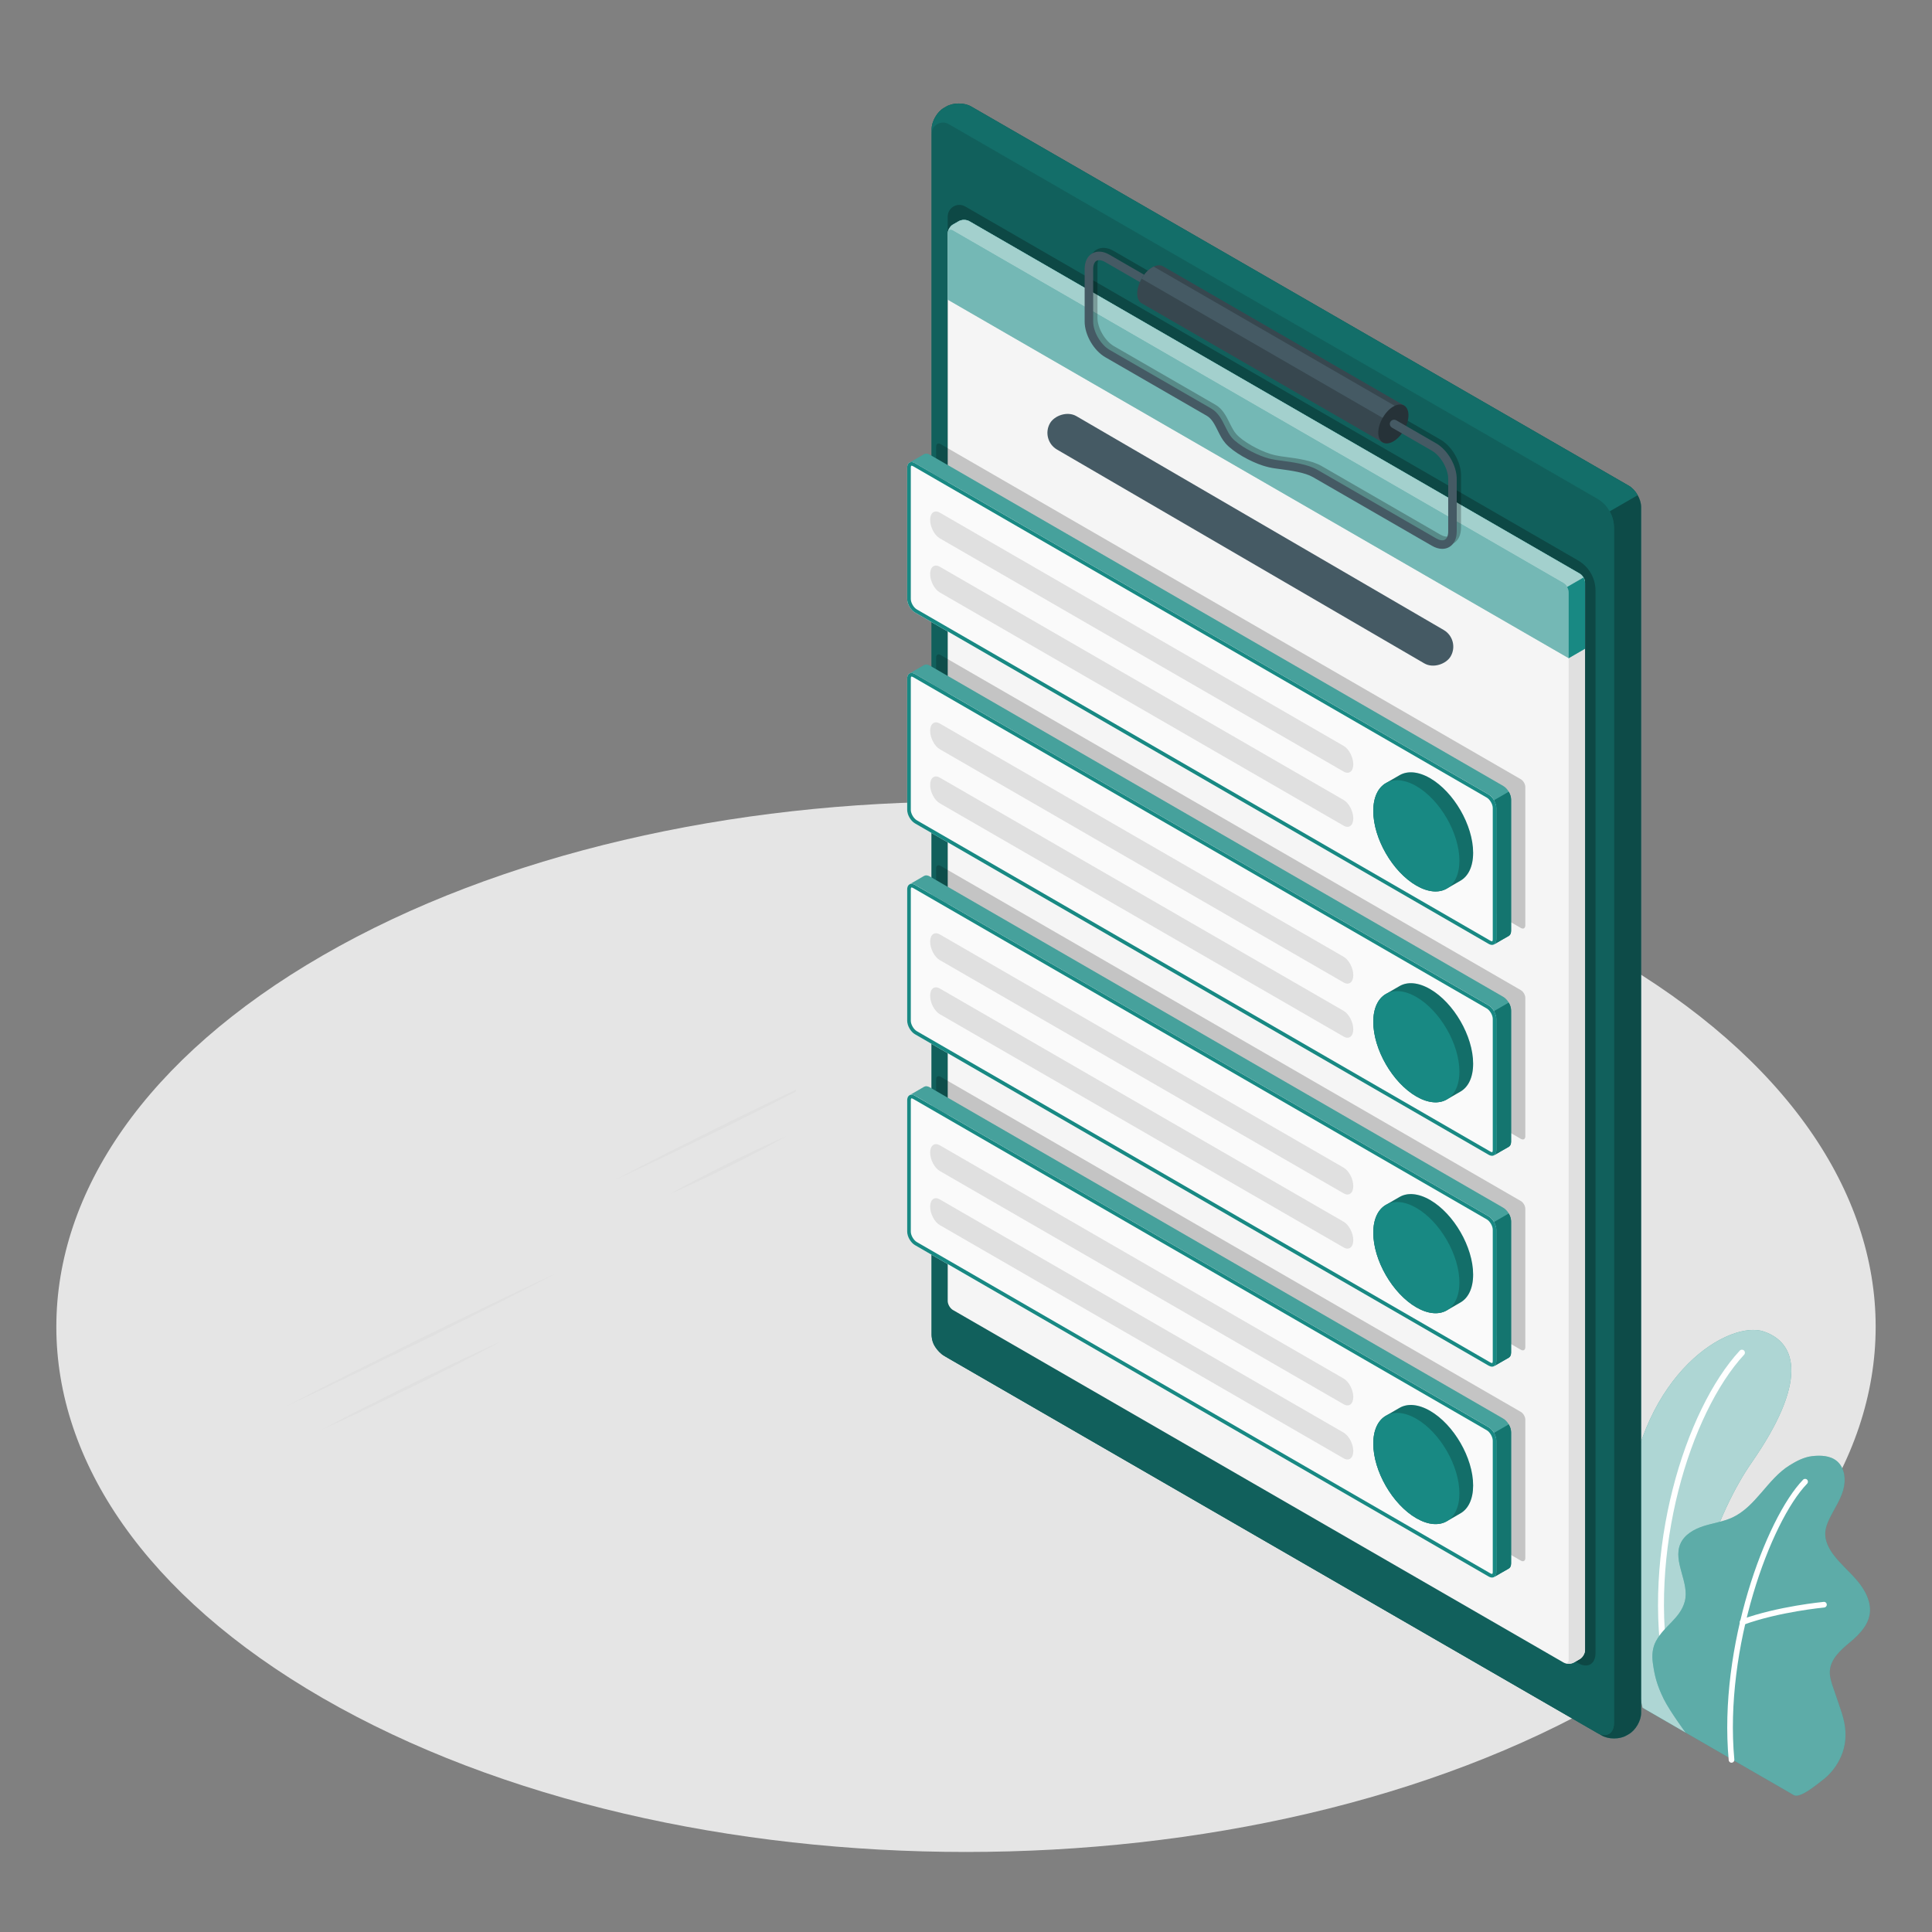 <svg width="275" height="275" viewBox="0 0 275 275" fill="none" xmlns="http://www.w3.org/2000/svg">
<rect x="0" y="0" width="275" height="275" fill="#808080" stroke="none"/>
<path d="M229.059 135.993C279.623 165.186 279.622 212.519 229.056 241.713C178.489 270.906 96.506 270.906 45.942 241.713C-4.623 212.519 -4.622 165.187 45.945 135.993C96.511 106.799 178.494 106.799 229.059 135.993Z" fill="#E5E5E5"/>
<path d="M239.929 246.624L233.798 243.081C233.798 243.081 230.15 227.919 231.603 214.277C233.648 195.095 246.274 187.878 251.075 189.532C255.876 191.187 257.266 196.768 249.322 208.192C244.636 214.932 238.878 228.972 239.929 246.624Z" fill="#188983"/>
<g opacity="0.65">
<path d="M239.929 246.624L233.798 243.081C233.798 243.081 230.15 227.919 231.603 214.277C233.648 195.095 246.274 187.878 251.075 189.532C255.876 191.187 257.266 196.768 249.322 208.192C244.636 214.932 238.878 228.972 239.929 246.624Z" fill="white"/>
</g>
<path d="M237.389 239.176C237.409 239.174 237.428 239.172 237.448 239.168C237.678 239.124 237.83 238.902 237.786 238.672C234.425 220.98 240.606 201.1 248.259 192.827C248.418 192.655 248.408 192.385 248.235 192.226C248.063 192.069 247.794 192.077 247.634 192.25C239.842 200.673 233.54 220.878 236.951 238.83C236.99 239.041 237.18 239.186 237.389 239.176Z" fill="white"/>
<path d="M255.359 255.532C256.274 255.998 258.71 253.913 259.389 253.406C260.551 252.538 261.469 251.346 262.05 250.021C262.728 248.478 262.836 246.857 262.517 245.204C262.351 244.347 262.067 243.518 261.784 242.692C261.505 241.881 261.228 241.071 260.95 240.26C260.675 239.46 260.398 238.633 260.463 237.789C260.594 236.091 262.032 234.833 263.342 233.744C264.792 232.541 266.285 230.973 266.174 228.942C266.088 227.374 265.203 225.96 264.169 224.778C263.136 223.596 261.928 222.568 260.984 221.313C260.305 220.41 259.756 219.336 259.802 218.207C259.831 217.506 260.087 216.833 260.39 216.2C261.041 214.841 261.926 213.582 262.349 212.135C262.773 210.689 262.613 208.925 261.452 207.964C260.499 207.175 259.14 207.127 257.912 207.271C256.776 207.404 255.688 207.974 254.718 208.579C251.583 210.535 249.935 214.449 246.582 216.001C245.288 216.6 243.848 216.79 242.49 217.223C241.132 217.656 239.764 218.429 239.191 219.735C238.061 222.308 240.549 225.283 239.8 227.991C239.137 230.388 236.892 231.406 235.712 233.596C235.196 234.553 235.121 235.634 235.266 236.712C235.512 238.537 235.848 239.868 236.83 241.862C237.642 243.509 239.927 246.623 239.927 246.623C239.927 246.623 255.218 255.46 255.359 255.532Z" fill="#188983"/>
<g opacity="0.3">
<path d="M255.359 255.532C256.274 255.998 258.71 253.913 259.389 253.406C260.551 252.538 261.469 251.346 262.05 250.021C262.728 248.478 262.836 246.857 262.517 245.204C262.351 244.347 262.067 243.518 261.784 242.692C261.505 241.881 261.228 241.071 260.95 240.26C260.675 239.46 260.398 238.633 260.463 237.789C260.594 236.091 262.032 234.833 263.342 233.744C264.792 232.541 266.285 230.973 266.174 228.942C266.088 227.374 265.203 225.96 264.169 224.778C263.136 223.596 261.928 222.568 260.984 221.313C260.305 220.41 259.756 219.336 259.802 218.207C259.831 217.506 260.087 216.833 260.39 216.2C261.041 214.841 261.926 213.582 262.349 212.135C262.773 210.689 262.613 208.925 261.452 207.964C260.499 207.175 259.14 207.127 257.912 207.271C256.776 207.404 255.688 207.974 254.718 208.579C251.583 210.535 249.935 214.449 246.582 216.001C245.288 216.6 243.848 216.79 242.49 217.223C241.132 217.656 239.764 218.429 239.191 219.735C238.061 222.308 240.549 225.283 239.8 227.991C239.137 230.388 236.892 231.406 235.712 233.596C235.196 234.553 235.121 235.634 235.266 236.712C235.512 238.537 235.848 239.868 236.83 241.862C237.642 243.509 239.927 246.623 239.927 246.623C239.927 246.623 255.218 255.46 255.359 255.532Z" fill="white"/>
</g>
<path d="M246.484 250.907C246.49 250.906 246.495 250.906 246.495 250.906C246.723 250.885 246.885 250.689 246.865 250.468C245.397 234.556 252.023 216.572 257.228 211.182C257.382 211.022 257.378 210.768 257.218 210.613C257.058 210.459 256.804 210.464 256.65 210.623C251.339 216.121 244.575 234.405 246.063 250.542C246.083 250.757 246.27 250.917 246.484 250.907Z" fill="white"/>
<path d="M248.065 231.286C248.104 231.284 248.144 231.277 248.183 231.262C253.226 229.42 259.597 228.818 259.661 228.813C259.882 228.792 260.045 228.596 260.025 228.375C260.004 228.154 259.827 227.988 259.587 228.011C259.522 228.018 253.05 228.627 247.907 230.506C247.698 230.582 247.59 230.813 247.667 231.022C247.729 231.192 247.893 231.294 248.065 231.286Z" fill="white"/>
<path d="M138.23 15.154L231.85 69.141C232.818 69.698 233.602 71.056 233.602 72.172V243.812C233.602 244.929 232.816 246.283 231.847 246.838L231.491 247.041C230.522 247.595 228.952 247.592 227.986 247.034L134.363 192.976C133.397 192.418 132.613 191.06 132.613 189.944V18.376C132.613 17.26 133.398 15.905 134.367 15.351L134.723 15.148C135.693 14.593 137.262 14.595 138.23 15.154Z" fill="#188983"/>
<path opacity="0.45" d="M138.23 15.154L231.85 69.141C232.818 69.698 233.602 71.056 233.602 72.172V243.812C233.602 244.929 232.816 246.283 231.847 246.838L231.491 247.041C230.522 247.595 228.952 247.592 227.986 247.034L134.363 192.976C133.397 192.418 132.613 191.06 132.613 189.944V18.376C132.613 17.26 133.398 15.905 134.367 15.351L134.723 15.148C135.693 14.593 137.262 14.595 138.23 15.154Z" fill="black"/>
<path d="M132.613 190.069C132.613 191.609 133.694 192.589 135.033 193.359L227.317 246.638C228.649 247.407 229.737 246.786 229.737 245.239V75.143C229.737 73.422 228.818 71.831 227.328 70.97L135.035 17.669C133.959 17.048 132.613 17.825 132.613 19.068V190.069H132.613Z" fill="#188983"/>
<path opacity="0.3" d="M132.613 190.069C132.613 191.609 133.694 192.589 135.032 193.359L227.316 246.638C228.648 247.407 229.736 246.786 229.736 245.239V75.143C229.736 73.422 228.818 71.831 227.327 70.97L135.035 17.669C133.958 17.048 132.612 17.825 132.612 19.068V190.069H132.613Z" fill="black"/>
<path d="M132.611 18.378V19.065C132.611 17.825 133.959 17.05 135.037 17.67L227.327 70.973C228.075 71.397 228.676 72.01 229.086 72.731C229.1 72.752 229.107 72.765 229.113 72.785L233.107 70.479C232.784 69.919 232.346 69.427 231.847 69.144L138.229 15.155C137.259 14.595 135.689 14.595 134.725 15.148L134.37 15.353C133.4 15.904 132.611 17.259 132.611 18.378Z" fill="#188983"/>
<path opacity="0.2" d="M132.611 18.378V19.065C132.611 17.825 133.959 17.05 135.037 17.67L227.327 70.973C228.075 71.397 228.676 72.01 229.086 72.731C229.1 72.752 229.107 72.765 229.113 72.785L233.107 70.479C232.784 69.919 232.346 69.427 231.847 69.144L138.229 15.155C137.259 14.595 135.689 14.595 134.725 15.148L134.37 15.353C133.4 15.904 132.611 17.259 132.611 18.378Z" fill="black"/>
<path opacity="0.25" d="M134.897 182.979C134.897 184.565 136.009 185.575 137.389 186.368L224.611 236.725C225.983 237.518 227.104 236.877 227.104 235.285V84.07C227.104 82.296 226.158 80.658 224.622 79.772L137.391 29.391C136.283 28.751 134.897 29.55 134.897 30.831V32.682V182.979Z" fill="black"/>
<path d="M224.87 81.658L137.966 31.485C137.555 31.248 136.889 31.248 136.478 31.485L135.64 31.969C135.229 32.206 134.896 32.783 134.896 33.257V185.175C134.896 185.65 135.229 186.226 135.639 186.464L222.542 236.637C222.953 236.874 223.619 236.874 224.03 236.637L224.87 236.152C225.28 235.915 225.614 235.338 225.614 234.863V82.947C225.614 82.472 225.28 81.896 224.87 81.658Z" fill="#F5F5F5"/>
<path d="M222.72 236.718C222.806 236.752 222.898 236.775 222.995 236.792C223.041 236.798 223.092 236.804 223.138 236.809C223.287 236.821 223.442 236.815 223.59 236.792C223.687 236.775 223.779 236.752 223.865 236.718C223.922 236.695 223.979 236.666 224.031 236.638L224.867 236.157C225.28 235.916 225.612 235.344 225.612 234.868V82.952C225.612 82.712 225.532 82.448 225.394 82.219L223.069 83.558C223.201 83.793 223.286 84.057 223.286 84.292V236.208C223.286 236.615 223.046 236.815 222.72 236.718Z" fill="#E0E0E0"/>
<path d="M135.638 31.968L136.476 31.484C136.887 31.247 137.553 31.247 137.964 31.484L224.868 81.658C225.279 81.895 225.612 82.472 225.612 82.947V92.328L223.285 93.68L134.895 42.648V33.257C134.894 32.782 135.228 32.206 135.638 31.968Z" fill="#188983"/>
<path opacity="0.4" d="M135.638 31.968L136.476 31.484C136.887 31.247 137.553 31.247 137.964 31.484L224.868 81.658C225.279 81.895 225.612 82.472 225.612 82.947V92.328L223.285 93.68L134.895 42.648V33.257C134.894 32.782 135.228 32.206 135.638 31.968Z" fill="white"/>
<path d="M134.922 33.032C135.014 32.728 135.3 32.63 135.638 32.825L222.542 83C222.748 83.121 222.937 83.321 223.069 83.556L225.394 82.216C225.262 81.981 225.073 81.775 224.867 81.66L137.963 31.485C137.556 31.245 136.886 31.245 136.479 31.485L135.637 31.967C135.289 32.173 134.997 32.614 134.922 33.032Z" fill="#188983"/>
<path opacity="0.6" d="M134.922 33.032C135.014 32.728 135.3 32.63 135.638 32.825L222.542 83C222.748 83.121 222.937 83.321 223.069 83.556L225.394 82.216C225.262 81.981 225.073 81.775 224.867 81.66L137.963 31.485C137.556 31.245 136.886 31.245 136.479 31.485L135.637 31.967C135.289 32.173 134.997 32.614 134.922 33.032Z" fill="white"/>
<path d="M225.61 82.949V92.338L223.285 93.68V84.289C223.285 84.054 223.2 83.79 223.068 83.556L225.393 82.216C225.53 82.445 225.61 82.708 225.61 82.949Z" fill="#188983"/>
<g opacity="0.25">
<path d="M155 37.766V45.237C155 47.13 156.292 49.362 157.93 50.308L172.391 58.655C173.107 59.067 173.513 59.892 173.944 60.76C174.259 61.397 174.587 62.051 175.06 62.586C176.182 63.859 178.633 65.188 180.362 65.74C180.944 65.928 181.527 66.062 182.097 66.14C182.315 66.177 182.557 66.207 182.806 66.238C184.383 66.45 186.349 66.717 187.501 67.384L204.425 77.151C204.934 77.448 205.438 77.593 205.899 77.593C206.257 77.593 206.59 77.509 206.888 77.339C207.579 76.938 207.961 76.144 207.961 75.112V67.642C207.961 65.749 206.676 63.517 205.032 62.571L199.348 59.289C199.324 59.277 199.299 59.265 199.269 59.259C198.996 59.137 198.675 59.246 198.517 59.513C198.365 59.774 198.438 60.114 198.674 60.284C198.692 60.308 198.716 60.326 198.741 60.338L204.424 63.62C205.68 64.348 206.748 66.192 206.748 67.642V75.112C206.748 75.689 206.578 76.113 206.281 76.283C205.984 76.459 205.528 76.387 205.031 76.101L188.107 66.329C186.748 65.546 184.649 65.261 182.969 65.037C182.721 65.007 182.484 64.97 182.266 64.94C181.769 64.867 181.247 64.751 180.725 64.582C179.191 64.096 176.91 62.853 175.97 61.785C175.599 61.373 175.327 60.809 175.03 60.221C174.538 59.226 174.029 58.2 172.997 57.606L158.536 49.259C157.28 48.531 156.212 46.687 156.212 45.237V37.766C156.212 37.196 156.382 36.765 156.679 36.595C156.976 36.419 157.438 36.492 157.929 36.777L162.855 39.623C163.019 39.252 163.231 38.895 163.474 38.579L158.536 35.728C157.644 35.207 156.765 35.145 156.073 35.54C155.383 35.94 155 36.735 155 37.766Z" fill="black"/>
</g>
<path d="M165.548 37.905L165.548 37.906C165.158 37.677 164.619 37.707 164.022 38.052C162.835 38.737 161.872 40.404 161.872 41.775C161.872 42.465 162.116 42.947 162.51 43.17L162.509 43.171L196.819 62.983L199.858 57.717L165.548 37.905Z" fill="#37474F"/>
<path d="M198.33 60.361L162.494 39.668C162.883 38.989 163.423 38.396 164.02 38.051C164.091 38.01 164.158 37.988 164.227 37.956L199.504 58.326L198.33 60.361Z" fill="#455A64"/>
<path d="M198.331 57.863C199.517 57.178 200.48 57.734 200.48 59.104C200.48 60.475 199.517 62.142 198.331 62.827C197.144 63.512 196.181 62.957 196.181 61.586C196.181 60.216 197.144 58.549 198.331 57.863Z" fill="#263238"/>
<path d="M154.389 38.298V45.769C154.389 47.661 155.681 49.894 157.319 50.84L171.78 59.187C172.495 59.599 172.902 60.424 173.333 61.291C173.648 61.928 173.976 62.584 174.449 63.117C175.571 64.391 178.022 65.72 179.751 66.272C180.333 66.46 180.915 66.594 181.485 66.672C181.704 66.709 181.946 66.739 182.195 66.769C183.772 66.982 185.737 67.249 186.89 67.916L203.814 77.682C204.323 77.979 204.827 78.125 205.288 78.125C205.646 78.125 205.979 78.04 206.276 77.87C206.968 77.47 207.35 76.675 207.35 75.644V68.173C207.35 66.281 206.064 64.048 204.42 63.102L198.737 59.82C198.712 59.808 198.688 59.796 198.658 59.79C198.385 59.669 198.063 59.778 197.906 60.045C197.754 60.305 197.827 60.645 198.064 60.815C198.082 60.839 198.106 60.858 198.13 60.87L203.814 64.151C205.07 64.88 206.137 66.723 206.137 68.173V75.644C206.137 76.22 205.967 76.645 205.67 76.815C205.373 76.991 204.918 76.918 204.421 76.633L187.497 66.86C186.138 66.078 184.039 65.793 182.359 65.568C182.11 65.538 181.874 65.501 181.655 65.471C181.158 65.398 180.636 65.283 180.115 65.113C178.58 64.628 176.299 63.384 175.359 62.317C174.989 61.904 174.716 61.34 174.419 60.752C173.928 59.757 173.418 58.732 172.387 58.137L157.925 49.791C156.67 49.063 155.602 47.219 155.602 45.769V38.298C155.602 37.728 155.772 37.297 156.069 37.127C156.366 36.951 156.828 37.024 157.319 37.309L162.245 40.154C162.408 39.784 162.621 39.427 162.863 39.111L157.925 36.26C157.034 35.738 156.154 35.678 155.463 36.072C154.771 36.472 154.389 37.267 154.389 38.298Z" fill="#455A64"/>
<g opacity="0.2">
<path d="M216.48 110.921L133.884 63.213C133.536 63.012 133.253 63.175 133.253 63.578V83.288C133.253 83.69 133.536 84.18 133.884 84.38L216.48 132.088C216.829 132.289 217.111 132.126 217.111 131.724V112.014C217.112 111.611 216.829 111.122 216.48 110.921Z" fill="black"/>
</g>
<path d="M129.5 65.823C129.696 65.736 129.959 65.761 130.242 65.926L211.88 113.081C212.493 113.436 212.992 114.301 212.992 115.011V133.699C212.992 134.038 212.879 134.286 212.688 134.409C212.879 134.285 214.562 133.333 214.767 133.21C214.963 133.092 215.086 132.845 215.086 132.495V113.806C215.086 113.096 214.587 112.231 213.97 111.876L132.336 64.716C132.022 64.537 131.739 64.526 131.539 64.644C131.358 64.752 129.897 65.581 129.5 65.823Z" fill="#188983"/>
<g opacity="0.2">
<path d="M129.501 65.823C129.897 65.581 131.358 64.753 131.539 64.644C131.74 64.526 132.023 64.536 132.336 64.716L213.97 111.876C214.278 112.053 214.557 112.358 214.759 112.706L212.667 113.914C212.465 113.564 212.187 113.258 211.881 113.081L130.242 65.926C129.959 65.761 129.696 65.736 129.501 65.823Z" fill="white"/>
</g>
<path d="M211.88 113.081L130.244 65.926C129.628 65.571 129.13 65.859 129.13 66.57V85.259C129.13 85.97 129.628 86.834 130.244 87.189L211.88 134.344C212.496 134.7 212.995 134.412 212.995 133.701V115.012C212.995 114.301 212.496 113.437 211.88 113.081Z" fill="#FAFAFA"/>
<path d="M212.667 113.914L214.759 112.707C214.962 113.056 215.087 113.451 215.087 113.807V132.496C215.087 132.845 214.964 133.092 214.768 133.211C214.563 133.335 212.88 134.287 212.689 134.41C212.88 134.286 212.993 134.039 212.993 133.7V115.011C212.992 114.656 212.868 114.263 212.667 113.914Z" fill="#188983"/>
<path opacity="0.15" d="M212.667 113.914L214.759 112.707C214.962 113.056 215.087 113.451 215.087 113.807V132.496C215.087 132.845 214.964 133.092 214.768 133.211C214.563 133.335 212.88 134.287 212.689 134.41C212.88 134.286 212.993 134.039 212.993 133.7V115.011C212.992 114.656 212.868 114.263 212.667 113.914Z" fill="black"/>
<path d="M129.745 66.288C129.646 66.288 129.643 66.54 129.643 66.569V85.259C129.643 85.786 130.044 86.479 130.5 86.743L212.137 133.899C212.267 133.973 212.348 133.982 212.377 133.982C212.476 133.982 212.479 133.73 212.479 133.701V115.012C212.479 114.485 212.078 113.791 211.622 113.527L129.985 66.372C129.856 66.296 129.774 66.288 129.745 66.288ZM129.745 65.773C129.895 65.773 130.064 65.822 130.243 65.926L211.879 113.081C212.495 113.436 212.994 114.3 212.994 115.011V133.7C212.994 134.204 212.743 134.495 212.377 134.495C212.228 134.495 212.058 134.446 211.879 134.343L130.243 87.188C129.627 86.832 129.129 85.968 129.129 85.258V66.568C129.129 66.065 129.38 65.773 129.745 65.773Z" fill="#188983"/>
<path d="M197.268 111.466C196.158 112.107 195.473 113.48 195.473 115.435C195.473 119.343 198.217 124.097 201.602 126.051C203.294 127.028 204.826 127.12 205.936 126.48C206.609 126.091 207.217 125.741 207.89 125.352C208.999 124.712 209.685 123.338 209.685 121.384C209.685 117.475 206.941 112.722 203.555 110.767C201.863 109.79 200.331 109.698 199.221 110.338C198.548 110.727 197.941 111.077 197.268 111.466Z" fill="#188983"/>
<path opacity="0.2" d="M197.268 111.466C196.158 112.107 195.473 113.48 195.473 115.435C195.473 119.343 198.217 124.097 201.602 126.051C203.294 127.028 204.826 127.12 205.936 126.48C206.609 126.091 207.217 125.741 207.89 125.352C208.999 124.712 209.685 123.338 209.685 121.384C209.685 117.475 206.941 112.722 203.555 110.767C201.863 109.79 200.331 109.698 199.221 110.338C198.548 110.727 197.941 111.077 197.268 111.466Z" fill="black"/>
<path d="M201.602 126.051C203.294 127.029 204.826 127.121 205.936 126.48C207.045 125.84 207.731 124.467 207.731 122.512C207.731 118.603 204.986 113.85 201.602 111.895C199.909 110.918 198.377 110.826 197.268 111.466C196.158 112.106 195.473 113.479 195.473 115.434C195.473 119.343 198.217 124.097 201.602 126.051Z" fill="#188983"/>
<path d="M191.253 109.827L133.768 76.626C133.011 76.189 132.397 75.015 132.397 74.005C132.397 72.995 133.011 72.531 133.768 72.969L191.253 106.17C192.01 106.607 192.625 107.781 192.625 108.791C192.625 109.8 192.01 110.265 191.253 109.827ZM133.768 80.668L191.253 113.869C192.01 114.306 192.625 115.48 192.625 116.49C192.625 117.499 192.01 117.964 191.253 117.526L133.768 84.325C133.011 83.888 132.397 82.714 132.397 81.704C132.397 80.694 133.011 80.23 133.768 80.668Z" fill="#E0E0E0"/>
<g opacity="0.2">
<path d="M216.48 140.938L133.884 93.231C133.536 93.029 133.253 93.193 133.253 93.595V113.305C133.253 113.708 133.536 114.197 133.884 114.398L216.48 162.106C216.829 162.307 217.111 162.144 217.111 161.741V142.031C217.112 141.629 216.829 141.14 216.48 140.938Z" fill="black"/>
</g>
<path d="M129.5 95.84C129.696 95.752 129.959 95.778 130.242 95.942L211.88 143.097C212.493 143.453 212.992 144.317 212.992 145.027V163.716C212.992 164.056 212.879 164.302 212.688 164.426C212.879 164.302 214.562 163.35 214.767 163.227C214.963 163.108 215.086 162.861 215.086 162.511V143.823C215.086 143.113 214.587 142.248 213.97 141.893L132.336 94.733C132.022 94.553 131.739 94.543 131.539 94.661C131.358 94.769 129.897 95.598 129.5 95.84Z" fill="#188983"/>
<g opacity="0.2">
<path d="M129.501 95.84C129.897 95.598 131.358 94.769 131.539 94.661C131.74 94.543 132.023 94.553 132.336 94.733L213.97 141.893C214.278 142.07 214.557 142.374 214.759 142.723L212.667 143.931C212.465 143.581 212.187 143.275 211.881 143.097L130.242 95.943C129.959 95.778 129.696 95.752 129.501 95.84Z" fill="white"/>
</g>
<path d="M211.88 143.098L130.244 95.943C129.628 95.587 129.13 95.876 129.13 96.586V115.276C129.13 115.986 129.628 116.85 130.244 117.206L211.88 164.361C212.496 164.716 212.995 164.428 212.995 163.718V145.028C212.995 144.318 212.496 143.453 211.88 143.098Z" fill="#FAFAFA"/>
<path d="M212.667 143.93L214.759 142.723C214.962 143.072 215.087 143.467 215.087 143.823V162.511C215.087 162.861 214.964 163.108 214.768 163.227C214.563 163.35 212.88 164.302 212.689 164.426C212.88 164.302 212.993 164.055 212.993 163.716V145.027C212.992 144.673 212.868 144.28 212.667 143.93Z" fill="#188983"/>
<path opacity="0.15" d="M212.667 143.93L214.759 142.723C214.962 143.072 215.087 143.467 215.087 143.823V162.511C215.087 162.861 214.964 163.108 214.768 163.227C214.563 163.35 212.88 164.302 212.689 164.426C212.88 164.302 212.993 164.055 212.993 163.716V145.027C212.992 144.673 212.868 144.28 212.667 143.93Z" fill="black"/>
<path d="M129.745 96.305C129.646 96.305 129.643 96.557 129.643 96.586V115.276C129.643 115.803 130.044 116.496 130.5 116.76L212.137 163.916C212.267 163.991 212.348 163.999 212.377 163.999C212.476 163.999 212.479 163.747 212.479 163.718V145.028C212.479 144.501 212.078 143.808 211.622 143.544L129.985 96.388C129.856 96.314 129.774 96.305 129.745 96.305ZM129.745 95.791C129.895 95.791 130.064 95.84 130.243 95.943L211.879 143.099C212.495 143.454 212.994 144.318 212.994 145.029V163.718C212.994 164.222 212.743 164.514 212.377 164.514C212.228 164.514 212.058 164.465 211.879 164.361L130.243 117.206C129.627 116.851 129.129 115.986 129.129 115.276V96.586C129.129 96.082 129.38 95.791 129.745 95.791Z" fill="#188983"/>
<path d="M197.268 141.483C196.158 142.124 195.473 143.497 195.473 145.452C195.473 149.361 198.217 154.114 201.602 156.068C203.294 157.045 204.826 157.138 205.936 156.497C206.609 156.108 207.217 155.758 207.89 155.369C208.999 154.729 209.685 153.355 209.685 151.401C209.685 147.492 206.941 142.739 203.555 140.784C201.863 139.807 200.331 139.715 199.221 140.355C198.548 140.744 197.941 141.095 197.268 141.483Z" fill="#188983"/>
<path opacity="0.2" d="M197.268 141.483C196.158 142.124 195.473 143.497 195.473 145.452C195.473 149.361 198.217 154.114 201.602 156.068C203.294 157.045 204.826 157.138 205.936 156.497C206.609 156.108 207.217 155.758 207.89 155.369C208.999 154.729 209.685 153.355 209.685 151.401C209.685 147.492 206.941 142.739 203.555 140.784C201.863 139.807 200.331 139.715 199.221 140.355C198.548 140.744 197.941 141.095 197.268 141.483Z" fill="black"/>
<path d="M201.602 156.068C203.294 157.046 204.826 157.138 205.936 156.497C207.045 155.857 207.731 154.484 207.731 152.529C207.731 148.62 204.986 143.867 201.602 141.912C199.909 140.935 198.377 140.843 197.268 141.483C196.158 142.124 195.473 143.497 195.473 145.452C195.473 149.36 198.217 154.114 201.602 156.068Z" fill="#188983"/>
<path d="M191.253 139.845L133.768 106.644C133.011 106.206 132.397 105.033 132.397 104.023C132.397 103.013 133.011 102.548 133.768 102.986L191.253 136.187C192.01 136.625 192.625 137.798 192.625 138.808C192.625 139.818 192.01 140.282 191.253 139.845ZM133.768 110.685L191.253 143.886C192.01 144.323 192.625 145.497 192.625 146.507C192.625 147.516 192.01 147.981 191.253 147.543L133.768 114.342C133.011 113.905 132.397 112.731 132.397 111.721C132.397 110.711 133.011 110.247 133.768 110.685Z" fill="#E0E0E0"/>
<g opacity="0.2">
<path d="M216.48 170.955L133.884 123.248C133.536 123.047 133.253 123.21 133.253 123.612V143.322C133.253 143.725 133.536 144.214 133.884 144.416L216.48 192.123C216.829 192.325 217.111 192.161 217.111 191.759V172.049C217.112 171.646 216.829 171.157 216.48 170.955Z" fill="black"/>
</g>
<path d="M129.5 125.857C129.696 125.77 129.959 125.796 130.242 125.96L211.88 173.115C212.493 173.47 212.992 174.335 212.992 175.045V193.733C212.992 194.073 212.879 194.32 212.688 194.443C212.879 194.32 214.562 193.367 214.767 193.244C214.963 193.126 215.086 192.879 215.086 192.529V173.84C215.086 173.13 214.587 172.266 213.97 171.91L132.336 124.751C132.022 124.571 131.739 124.56 131.539 124.679C131.358 124.787 129.897 125.616 129.5 125.857Z" fill="#188983"/>
<g opacity="0.2">
<path d="M129.501 125.857C129.897 125.615 131.358 124.787 131.539 124.679C131.74 124.56 132.023 124.57 132.336 124.751L213.97 171.91C214.278 172.088 214.557 172.392 214.759 172.74L212.667 173.948C212.465 173.598 212.187 173.293 211.881 173.115L130.242 125.96C129.959 125.796 129.696 125.77 129.501 125.857Z" fill="white"/>
</g>
<path d="M211.88 173.116L130.244 125.961C129.628 125.605 129.13 125.894 129.13 126.604V145.294C129.13 146.004 129.628 146.868 130.244 147.224L211.88 194.379C212.496 194.734 212.995 194.446 212.995 193.736V175.046C212.995 174.335 212.496 173.471 211.88 173.116Z" fill="#FAFAFA"/>
<path d="M212.667 173.949L214.759 172.741C214.962 173.091 215.087 173.485 215.087 173.841V192.53C215.087 192.879 214.964 193.126 214.768 193.245C214.563 193.369 212.88 194.321 212.689 194.444C212.88 194.32 212.993 194.074 212.993 193.734V175.046C212.992 174.691 212.868 174.298 212.667 173.949Z" fill="#188983"/>
<path opacity="0.15" d="M212.667 173.949L214.759 172.741C214.962 173.091 215.087 173.485 215.087 173.841V192.53C215.087 192.879 214.964 193.126 214.768 193.245C214.563 193.369 212.88 194.321 212.689 194.444C212.88 194.32 212.993 194.074 212.993 193.734V175.046C212.992 174.691 212.868 174.298 212.667 173.949Z" fill="black"/>
<path d="M129.745 126.322C129.646 126.322 129.643 126.574 129.643 126.603V145.293C129.643 145.82 130.044 146.513 130.5 146.777L212.137 193.933C212.267 194.008 212.348 194.016 212.377 194.016C212.476 194.016 212.479 193.764 212.479 193.735V175.045C212.479 174.518 212.078 173.825 211.622 173.561L129.985 126.405C129.856 126.331 129.774 126.322 129.745 126.322ZM129.745 125.808C129.895 125.808 130.064 125.857 130.243 125.96L211.879 173.115C212.495 173.471 212.994 174.335 212.994 175.045V193.735C212.994 194.239 212.743 194.53 212.377 194.53C212.228 194.53 212.058 194.481 211.879 194.378L130.243 147.222C129.627 146.867 129.129 146.003 129.129 145.292V126.603C129.129 126.099 129.38 125.808 129.745 125.808Z" fill="#188983"/>
<path d="M197.268 171.501C196.158 172.141 195.473 173.514 195.473 175.469C195.473 179.378 198.217 184.131 201.602 186.086C203.294 187.063 204.826 187.156 205.936 186.515C206.609 186.127 207.217 185.776 207.89 185.387C208.999 184.747 209.685 183.373 209.685 181.419C209.685 177.51 206.941 172.757 203.555 170.802C201.863 169.825 200.331 169.733 199.221 170.373C198.548 170.761 197.941 171.112 197.268 171.501Z" fill="#188983"/>
<path opacity="0.2" d="M197.268 171.501C196.158 172.141 195.473 173.514 195.473 175.469C195.473 179.378 198.217 184.131 201.602 186.086C203.294 187.063 204.826 187.156 205.936 186.515C206.609 186.127 207.217 185.776 207.89 185.387C208.999 184.747 209.685 183.373 209.685 181.419C209.685 177.51 206.941 172.757 203.555 170.802C201.863 169.825 200.331 169.733 199.221 170.373C198.548 170.761 197.941 171.112 197.268 171.501Z" fill="black"/>
<path d="M201.602 186.085C203.294 187.063 204.826 187.155 205.936 186.514C207.045 185.874 207.731 184.501 207.731 182.546C207.731 178.637 204.986 173.884 201.602 171.93C199.909 170.952 198.377 170.86 197.268 171.5C196.158 172.141 195.473 173.514 195.473 175.468C195.473 179.378 198.217 184.131 201.602 186.085Z" fill="#188983"/>
<path d="M191.253 169.862L133.768 136.66C133.011 136.223 132.397 135.049 132.397 134.04C132.397 133.03 133.011 132.566 133.768 133.003L191.253 166.204C192.01 166.641 192.625 167.815 192.625 168.825C192.625 169.835 192.01 170.299 191.253 169.862ZM133.768 140.702L191.253 173.903C192.01 174.34 192.625 175.514 192.625 176.524C192.625 177.534 192.01 177.998 191.253 177.561L133.768 144.359C133.011 143.922 132.397 142.748 132.397 141.739C132.397 140.729 133.011 140.264 133.768 140.702Z" fill="#E0E0E0"/>
<g opacity="0.2">
<path d="M216.48 200.972L133.884 153.265C133.536 153.064 133.253 153.227 133.253 153.63V173.339C133.253 173.742 133.536 174.231 133.884 174.433L216.48 222.14C216.829 222.342 217.111 222.178 217.111 221.776V202.066C217.112 201.663 216.829 201.174 216.48 200.972Z" fill="black"/>
</g>
<path d="M129.5 155.874C129.696 155.786 129.959 155.812 130.242 155.977L211.88 203.131C212.493 203.487 212.992 204.351 212.992 205.061V223.75C212.992 224.09 212.879 224.337 212.688 224.46C212.879 224.336 214.562 223.384 214.767 223.261C214.963 223.143 215.086 222.896 215.086 222.545V203.857C215.086 203.147 214.587 202.282 213.97 201.927L132.336 154.767C132.022 154.587 131.739 154.577 131.539 154.695C131.358 154.803 129.897 155.632 129.5 155.874Z" fill="#188983"/>
<g opacity="0.2">
<path d="M129.501 155.874C129.897 155.632 131.358 154.804 131.539 154.695C131.74 154.577 132.023 154.587 132.336 154.767L213.97 201.927C214.278 202.104 214.557 202.408 214.759 202.757L212.667 203.965C212.465 203.615 212.187 203.309 211.881 203.132L130.242 155.977C129.959 155.812 129.696 155.786 129.501 155.874Z" fill="white"/>
</g>
<path d="M211.88 203.132L130.244 155.977C129.628 155.622 129.13 155.91 129.13 156.62V175.31C129.13 176.021 129.628 176.885 130.244 177.24L211.88 224.395C212.496 224.751 212.995 224.462 212.995 223.752V205.063C212.995 204.352 212.496 203.488 211.88 203.132Z" fill="#FAFAFA"/>
<path d="M212.667 203.965L214.759 202.757C214.962 203.107 215.087 203.501 215.087 203.857V222.546C215.087 222.896 214.964 223.143 214.768 223.261C214.563 223.385 212.88 224.337 212.689 224.46C212.88 224.337 212.993 224.09 212.993 223.75V205.062C212.992 204.707 212.868 204.314 212.667 203.965Z" fill="#188983"/>
<path opacity="0.15" d="M212.667 203.965L214.759 202.757C214.962 203.107 215.087 203.501 215.087 203.857V222.546C215.087 222.896 214.964 223.143 214.768 223.261C214.563 223.385 212.88 224.337 212.689 224.46C212.88 224.337 212.993 224.09 212.993 223.75V205.062C212.992 204.707 212.868 204.314 212.667 203.965Z" fill="black"/>
<path d="M129.745 156.339C129.646 156.339 129.643 156.591 129.643 156.62V175.31C129.643 175.837 130.044 176.53 130.5 176.794L212.137 223.949C212.267 224.025 212.348 224.032 212.377 224.032C212.476 224.032 212.479 223.781 212.479 223.751V205.062C212.479 204.536 212.078 203.842 211.622 203.578L129.985 156.423C129.856 156.347 129.774 156.339 129.745 156.339ZM129.745 155.824C129.895 155.824 130.064 155.873 130.243 155.977L211.879 203.132C212.495 203.487 212.994 204.351 212.994 205.062V223.751C212.994 224.255 212.743 224.546 212.377 224.546C212.228 224.546 212.058 224.497 211.879 224.394L130.243 177.238C129.627 176.883 129.129 176.019 129.129 175.309V156.619C129.129 156.116 129.38 155.824 129.745 155.824Z" fill="#188983"/>
<path d="M197.268 201.518C196.158 202.158 195.473 203.531 195.473 205.486C195.473 209.395 198.217 214.148 201.602 216.102C203.294 217.08 204.826 217.172 205.936 216.532C206.609 216.143 207.217 215.793 207.89 215.404C208.999 214.764 209.685 213.39 209.685 211.435C209.685 207.526 206.941 202.774 203.555 200.819C201.863 199.841 200.331 199.75 199.221 200.39C198.548 200.779 197.941 201.129 197.268 201.518Z" fill="#188983"/>
<path opacity="0.2" d="M197.268 201.518C196.158 202.158 195.473 203.531 195.473 205.486C195.473 209.395 198.217 214.148 201.602 216.102C203.294 217.08 204.826 217.172 205.936 216.532C206.609 216.143 207.217 215.793 207.89 215.404C208.999 214.764 209.685 213.39 209.685 211.435C209.685 207.526 206.941 202.774 203.555 200.819C201.863 199.841 200.331 199.75 199.221 200.39C198.548 200.779 197.941 201.129 197.268 201.518Z" fill="black"/>
<path d="M201.602 216.102C203.295 217.08 204.827 217.172 205.936 216.531C207.046 215.891 207.731 214.518 207.731 212.563C207.731 208.654 204.987 203.901 201.602 201.946C199.91 200.969 198.377 200.877 197.268 201.517C196.159 202.158 195.473 203.531 195.473 205.486C195.473 209.395 198.217 214.148 201.602 216.102Z" fill="#188983"/>
<path d="M191.253 199.879L133.768 166.678C133.011 166.241 132.397 165.067 132.397 164.057C132.397 163.047 133.011 162.583 133.768 163.02L191.253 196.222C192.01 196.659 192.625 197.833 192.625 198.842C192.625 199.852 192.01 200.316 191.253 199.879ZM133.768 170.719L191.253 203.92C192.01 204.357 192.625 205.531 192.625 206.541C192.625 207.551 192.01 208.015 191.253 207.577L133.768 174.376C133.011 173.939 132.397 172.765 132.397 171.755C132.397 170.746 133.011 170.281 133.768 170.719Z" fill="#E0E0E0"/>
<path d="M79.364 181.146L74.472 183.438L69.605 185.768L59.91 190.485L50.271 195.285L45.472 197.715L40.698 200.182L45.591 197.891L50.458 195.561L60.153 190.843L69.79 186.042L74.59 183.613L79.364 181.146Z" fill="#E0E0E0"/>
<path d="M71.484 190.851C70.386 191.338 69.305 191.847 68.215 192.345L64.971 193.876C62.811 194.901 60.673 195.957 58.523 196.996C56.393 198.064 54.252 199.117 52.131 200.199L48.955 201.831C47.905 202.388 46.847 202.932 45.805 203.5C46.903 203.014 47.984 202.504 49.075 202.007L52.319 200.476C54.478 199.45 56.617 198.395 58.766 197.355C60.896 196.285 63.038 195.234 65.158 194.151L68.334 192.52C69.383 191.963 70.441 191.419 71.484 190.851Z" fill="#E0E0E0"/>
<path d="M91.426 165.913L95.439 163.866C98.118 162.505 100.817 161.175 103.506 159.829C106.214 158.513 107.689 157.782 110.408 156.48L113.3 155.1V155.375L110.594 156.755C107.916 158.116 106.437 158.841 103.749 160.188C101.041 161.505 98.344 162.838 95.626 164.141L91.545 166.088C90.175 166.725 88.815 167.373 87.438 167.998C88.76 167.292 90.097 166.609 91.426 165.913Z" fill="#E0E0E0"/>
<path d="M111.937 161.724C111.216 162.028 110.512 162.354 109.799 162.668L107.688 163.65C106.28 164.305 104.892 164.988 103.504 165.671C102.121 166.363 100.74 167.055 99.377 167.775L97.333 168.857C96.661 169.23 95.98 169.591 95.315 169.976C96.035 169.673 96.74 169.347 97.453 169.033L99.565 168.051C100.972 167.396 102.36 166.713 103.748 166.029C105.13 165.337 106.512 164.645 107.875 163.925L109.919 162.843C110.591 162.47 111.271 162.108 111.937 161.724Z" fill="#E0E0E0"/>
<rect width="66" height="5.5" rx="2.75" transform="matrix(-0.864 -0.503 -0.503 0.864 207.87 91.053)" fill="#455A64"/>
</svg>
